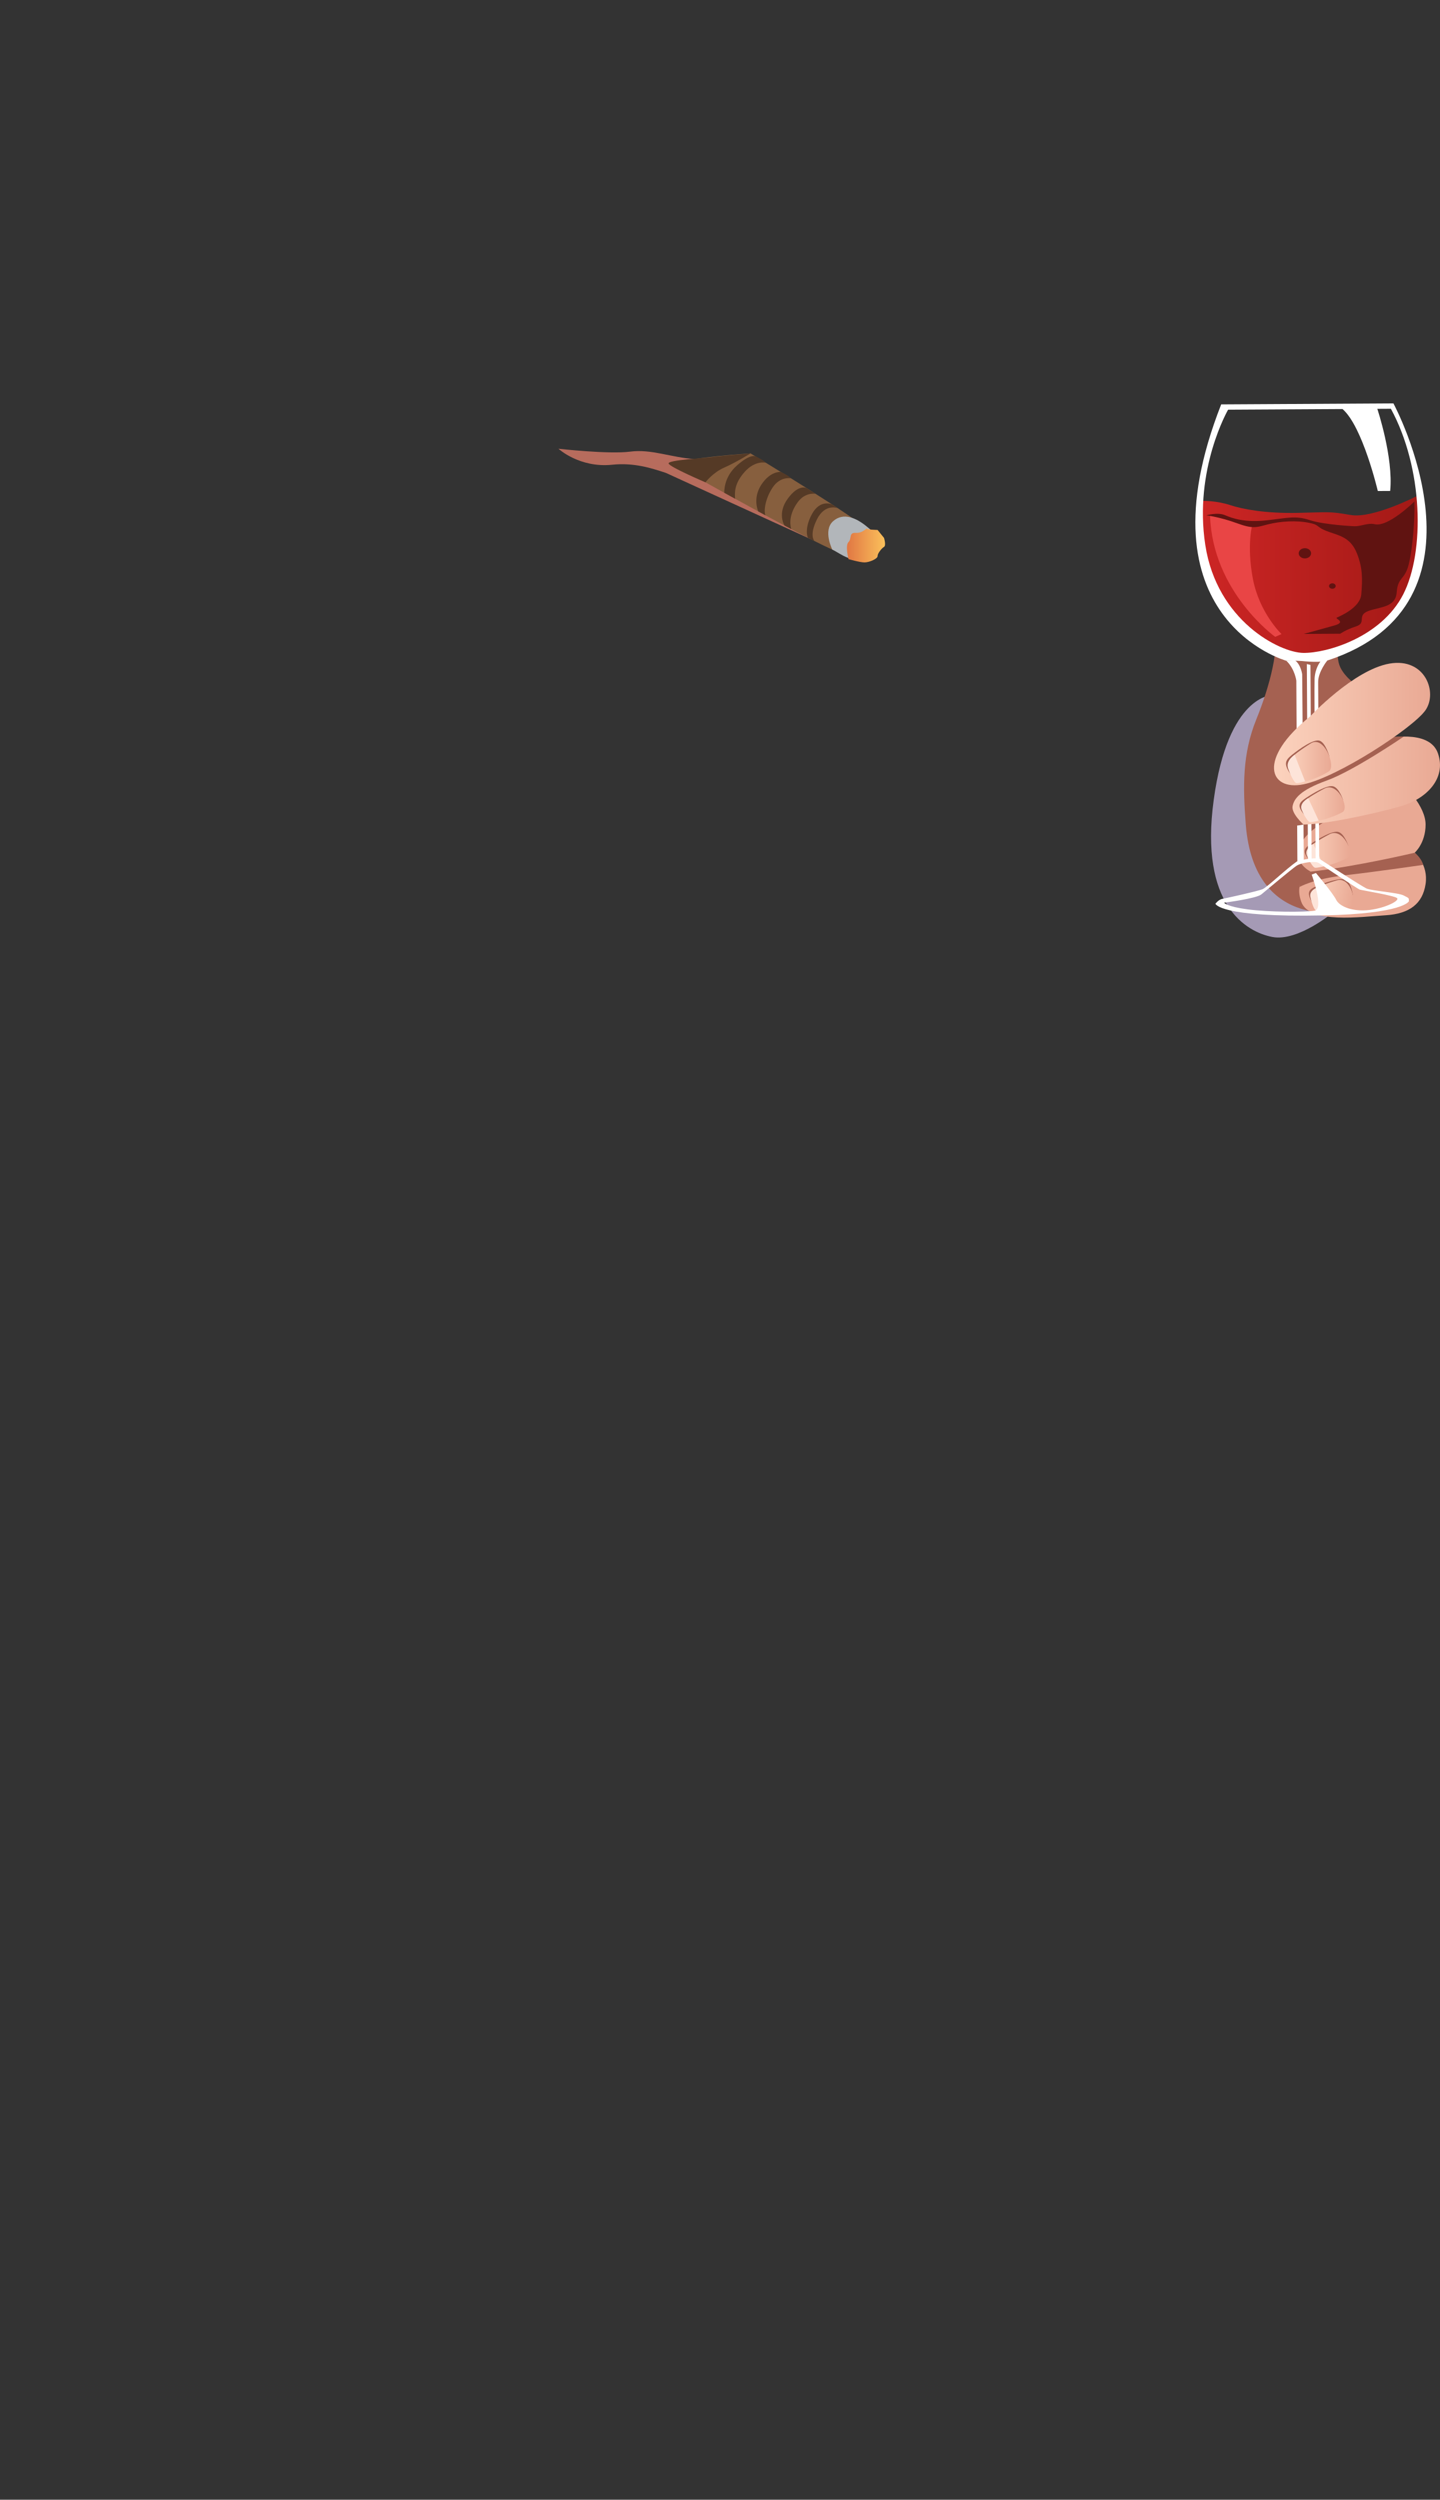 <?xml version="1.0" encoding="utf-8"?>
<!-- Generator: Adobe Illustrator 16.0.4, SVG Export Plug-In . SVG Version: 6.00 Build 0)  -->
<!DOCTYPE svg PUBLIC "-//W3C//DTD SVG 1.1//EN" "http://www.w3.org/Graphics/SVG/1.1/DTD/svg11.dtd">
<svg version="1.1" id="Layer_1" xmlns="http://www.w3.org/2000/svg" xmlns:xlink="http://www.w3.org/1999/xlink" x="0px" y="0px"
	 width="482.431px" height="837.023px" viewBox="0 0 482.431 837.023" enable-background="new 0 0 482.431 837.023"
	 xml:space="preserve">
<rect x="0" y="0" width="482.431" height="837.023" fill="#333333" stroke="none"/>
<path fill="#B76C5D" d="M271.544,180.503c0,0-1.443-6.52-10.21-11.89c-5.348-3.276-14.878-6.369-21.505-8.285
	c2.407-0.103,4.125-0.251,4.125-0.251l7.491-8.254c0,0-11.042,2.331-18.718,1.883c-7.676-0.447-14.501-3.428-21.6-2.479
	c-7.099,0.95-24.041-0.972-24.041-0.972s7.039,6.493,17.997,5.357c7.353-0.763,13.223,1.163,18.02,2.743l0,0L271.544,180.503z"/>
<path fill="#875F3E" d="M225.391,155.366c0,0,53.477,30.279,57.373,30.035c3.896-0.243,8.279-5.601,7.549-8.036
	s-38.855-25.543-38.855-25.543S230.843,153.091,225.391,155.366z"/>
<path fill="#553A26" d="M251.428,151.824c0,0-4.883,3.032-8.776,4.737c-3.894,1.705-6.305,4.949-6.305,4.949
	s-11.895-5.069-12.352-6.288c-0.457-1.218,12.571-1.827,14.885-2.192C241.194,152.665,251.428,151.824,251.428,151.824z"/>
<path fill="#B2B6BA" d="M278.838,184.03c0,0-3.205-6.407,0.267-9.504c3.47-3.097,7.85-1.044,11.289,1.785
	c3.436,2.829,4.627,4.06,2.679,6.008c-1.948,1.948-3.604,4.547-6.347,4.87C283.981,187.511,280.77,184.918,278.838,184.03z"/>
<linearGradient id="SVGID_1_" gradientUnits="userSpaceOnUse" x1="283.746" y1="182.615" x2="296.517" y2="182.615">
	<stop  offset="0.042" style="stop-color:#E27A44"/>
	<stop  offset="1" style="stop-color:#FBC15B"/>
</linearGradient>
<path fill="url(#SVGID_1_)" d="M284.268,187.216c0,0-1.176-4.575,0-5.711c1.174-1.136,0.006-3.246,2.458-3.083
	c2.45,0.162,3.748-1.867,3.668-1.461c-0.082,0.405,3.614,0.487,3.614,0.487l2.148,2.65c0,0,0.812,2.543,0,3.031
	c-0.812,0.487-2.175,2.197-2.148,3.085c0.025,0.889-2.781,2.11-4.375,2.11C288.039,188.324,284.268,187.216,284.268,187.216z"/>
<path fill="#553A26" d="M280.668,170.159c0,0-4.24-1.706-6.962,3.732c-2.723,5.438-0.842,7.277-0.842,7.277l-2.206-1.071
	c0,0-1.38-2.96,1.381-7.992c2.759-5.032,6.67-3.232,6.67-3.232L280.668,170.159z"/>
<path fill="#553A26" d="M273.286,165.379c0,0-3.479-0.782-6.098,2.871c-2.617,3.653-2.695,6.858-2.107,8.908
	c0,0-1.503-0.792-2.245-1.187c0,0-2.609-3.998,1.127-9.061c3.736-5.063,6.352-3.417,6.352-3.417S272.862,165.109,273.286,165.379z"
	/>
<path fill="#553A26" d="M265.016,160.17c0,0-3.611-0.788-6.168,3.068c-2.557,3.855-3.014,7.986-2.4,9.314
	c0,0-1.575-0.85-2.416-1.307c0,0-2.002-4.334,1.042-8.961c3.044-4.627,6.481-4.264,6.481-4.264S264.244,159.213,265.016,160.17z"/>
<path fill="#553A26" d="M256.558,154.939c0,0-3.554-0.893-7.085,3.073c-3.531,3.966-3.353,6.98-3.192,8.997
	c0,0-2.419-1.332-3.62-1.996c0,0-0.396-5.053,4.195-9.122s6.213-3.089,6.213-3.089S255.547,153.865,256.558,154.939z"/>
<path fill="#A59AB5" d="M426.241,232.757c0,0-14.801-0.191-19.617,35.064c-4.813,35.255,10.931,44.244,19.617,45.918
	c8.687,1.674,20.642-8.442,20.642-8.442L426.241,232.757z"/>
<path fill="#A56151" d="M452.232,304.97c0,0-31.987,7.828-34.869-28.879c-0.995-12.673-1.142-23.675,3.494-35.12
	c4.637-11.445,8.013-24.417,5.958-31.567c-2.053-7.15,6.481-12.751,12.198-8.368c5.717,4.383,8.721,14.932,9.288,19.885
	c0.568,4.953,5.715,7.875,8.013,10.554c2.296,2.679,1.111,13.431,0,23.152c-1.113,9.721-0.367,20.974-1.844,30.479
	C452.995,294.611,452.232,304.97,452.232,304.97z"/>
<path fill="#E9A994" d="M470.3,262.947c0,0,7.304,6.866,7.304,13.143c0,6.277-3.652,9.442-3.652,9.442s4.626,3.896,3.652,10.471
	c-0.975,6.575-5.357,9.984-13.394,10.471c-8.035,0.487-25.568,2.979-28.246-4.477c-2.679-7.456,3.165-10.134,3.165-10.134
	s-8.279-3.896-1.704-11.688C444,272.383,470.3,262.947,470.3,262.947z"/>
<g>
	<path fill="#A56151" d="M451.672,283.104c0,0-1.235-3.897-3.265-4.514c-2.03-0.616-6.981,2.436-9.253,3.957
		c-2.273,1.52-2.885,2.57-0.67,5.297C440.695,290.572,451.672,283.104,451.672,283.104z"/>
	<linearGradient id="SVGID_2_" gradientUnits="userSpaceOnUse" x1="437.87" y1="284.565" x2="452.23" y2="284.565">
		<stop  offset="0.036" style="stop-color:#FBD1BC"/>
		<stop  offset="1" style="stop-color:#E9A994"/>
	</linearGradient>
	<path fill="url(#SVGID_2_)" d="M445.288,279.413c0,0-6.133,3.181-7.107,4.74c-0.974,1.558,0.468,4.907,2.587,5.834
		c2.12,0.927,8.327-1.399,10.743-2.769S449.861,276.763,445.288,279.413z"/>
	<path fill="#FDE4D9" d="M439.992,282.548l3.521,7.515c0,0-1.924,0.51-2.818,0.51c-0.892,0-2.24-2.685-2.824-4.012
		C437.287,285.232,437.821,283.935,439.992,282.548z"/>
</g>
<g>
	<path fill="#A56151" d="M453.224,299.701c0,0-0.46-4.062-2.332-5.056c-1.876-0.995-7.32,1.048-9.843,2.103
		c-2.522,1.055-3.323,1.968-1.678,5.07C441.019,304.919,453.224,299.701,453.224,299.701z"/>
	
		<linearGradient id="SVGID_3_" gradientUnits="userSpaceOnUse" x1="413.384" y1="165.386" x2="427.745" y2="165.386" gradientTransform="matrix(0.981 0.192 -0.192 0.981 65.552 56.695)">
		<stop  offset="0.036" style="stop-color:#FBD1BC"/>
		<stop  offset="1" style="stop-color:#E9A994"/>
	</linearGradient>
	<path fill="url(#SVGID_3_)" d="M447.671,294.851c0,0-6.63,1.942-7.886,3.285c-1.255,1.342-0.483,4.905,1.418,6.223
		c1.9,1.317,8.438,0.229,11.073-0.651C454.91,302.828,452.669,293.13,447.671,294.851z"/>
	<path fill="#FDE4D9" d="M441.871,296.909l2.01,8.051c0,0-1.984,0.13-2.861-0.041c-0.875-0.172-1.686-3.065-2.002-4.481
		C438.702,299.022,439.474,297.853,441.871,296.909z"/>
</g>
<path fill="#A56151" d="M473.952,285.533c0,0-19.481,4.626-34.822,6.331c0,0-3.753,1.419-3.751,5.142c0,0,4.509-2.691,15.209-3.917
	c10.701-1.225,26.2-3.487,26.2-3.487S476.46,287.652,473.952,285.533z"/>
<g>
	
		<linearGradient id="SVGID_4_" gradientUnits="userSpaceOnUse" x1="-212.515" y1="116.111" x2="-151.56" y2="116.111" gradientTransform="matrix(-1.213 0.007 0.006 1 216.989 78.413)">
		<stop  offset="0" style="stop-color:#A31916"/>
		<stop  offset="1" style="stop-color:#CD2625"/>
	</linearGradient>
	<path fill="url(#SVGID_4_)" d="M474.542,166.177c0,0-14.675,7.531-21.995,6.271c-7.316-1.262-7.115-0.937-17.786-0.713
		c-10.666,0.226-18.385-1.194-22.737-2.637c-4.354-1.438-8.905-1.379-8.905-1.379s-6.414,17.265,6.13,34.133
		c12.548,16.857,21.391,18.974,31.327,18.051C450.511,218.985,481.034,211.625,474.542,166.177z"/>
	<path fill="#FFFFFF" d="M430.966,221.263l13.701-0.08c58.377-19.013,22.159-86.11,22.159-86.11l-57.7,0.335
		C380.831,207.445,430.966,221.263,430.966,221.263z M403.8,182.501c-3.902-25.379,7.64-45.316,7.64-45.316l38.334-0.221
		c6.753,5.819,11.821,27.45,11.821,27.45l4.147-0.022c1.116-11.242-4.31-27.498-4.31-27.498l4.545-0.027
		c10.785,19.807,11.468,47.861,4.117,62.185c-7.356,14.323-25.576,19.691-33.479,19.572
		C428.712,218.506,407.702,207.879,403.8,182.501z"/>
	<path fill="#E94545" d="M419.632,175.247c0,0-2.068,7.123,0.11,18.562c2.174,11.441,9.59,18.506,9.59,18.506l-2.103,0.939
		c0,0-21.044-15-21.84-40.693C405.39,172.56,414.891,175.005,419.632,175.247z"/>
	<path fill="#601311" d="M410.46,172.528c2.578,1.125,6.881,2.49,13.844,1.712c6.967-0.776,9.672-1.687,14.492-0.084
		c4.825,1.599,14.976,2.056,14.976,2.056s-0.001,0-0.003,0.001c2.098,0.055,4.63-1.208,6.761-0.688
		c4.551,1.118,13.336-7.613,13.336-7.613c0.163,5.676-0.56,15.689-1.912,21.07c-1.349,5.381-3.662,4.144-4.023,9.358
		c-0.369,5.21-5.917,4.831-9.66,6.317c-3.744,1.488-0.373,3.911-3.923,5.072c-3.55,1.16-5.319,2.472-5.319,2.472l-12.251,0.072
		c0,0,0.262-0.068,0.717-0.195c1.731-0.473,6.257-1.708,9.54-2.635c4.144-1.162,0.187-2.278,0.776-2.607
		c0.59-0.331,7.888-3.141,8.253-7.865c0.371-4.727,0.544-8.634-1.461-13.671c-2.009-5.035-5.371-5.828-9.132-7.11
		c-3.763-1.279-3.363-1.916-5.095-2.662c-4.075-1.289-9.565-1.174-13.892-0.322c-5.13,1.009-5.715,2.312-11.855,0.07
		c-6.137-2.243-10.49-2.711-10.49-2.711S407.888,171.406,410.46,172.528z"/>
	<path fill="#601311" d="M435.091,185.284c0.007,0.945,0.943,1.71,2.088,1.702c1.149-0.006,2.078-0.777,2.074-1.725
		c-0.006-0.946-0.941-1.709-2.093-1.706C436.015,183.562,435.087,184.337,435.091,185.284z"/>
	
		<ellipse transform="matrix(-1 0.006 -0.006 -1 893.893 389.863)" fill="#601311" cx="446.347" cy="196.306" rx="1.111" ry="0.913"/>
	<path fill="#FFFFFF" d="M444.667,221.183c0,0-3.074,3.763-3.054,7.184c0.02,3.417,0.345,59.924,0.345,59.924l-1.188,0.008
		c0,0-0.524-57.48-0.354-61.067c0.179-3.582,1.944-5.708,1.944-5.708c-2.302,0.337-8.498-0.417-8.498-0.417
		c1.986,1.473,2.397,4.685,2.397,4.685l0.546,62.528l-2.157,0.013l-0.351-60.415c0,0-0.483-3.905-3.333-6.656
		C430.966,221.263,442.031,220.548,444.667,221.183z"/>
	<polygon fill="#FFFFFF" points="438.203,288.312 439.417,288.305 439.033,222.641 437.823,222.361 	"/>
	<path fill="#FFFFFF" d="M407.202,302.608c0,0,1.08,4.66,36.248,3.912c26.744-0.567,28.56-4.725,28.56-4.725
		c-0.008-1.193,0.121-0.977-1.724-1.941c-1.852-0.968-10.681-1.57-12.396-2.315c-1.72-0.751-15.931-10.003-15.931-10.003
		c-2.444-0.533-7.309,0.798-7.309,0.798c-4.067,2.85-10.093,8.748-11.674,9.408c-1.571,0.66-12.099,2.997-13.412,3.222
		C408.246,301.19,407.202,302.608,407.202,302.608z M410.097,302.266c0,0,10.796-1.371,12.499-2.789
		c1.7-1.419,9.961-8.306,11.669-9.513c1.705-1.203,6.449-1.718,7.503-1.021c0,0,13.089,8.718,13.749,8.933
		c0.66,0.214,11.604,1.994,12.533,2.857c0.922,0.861-3.8,3.28-9.198,3.964c-5.399,0.681-10.022-1.028-11.217-3.412
		c-1.2-2.377-6.772-8.968-6.772-8.968l-1.419,0.548c0,0,4.259,11.542,0.964,12.075c-3.289,0.534-15.274,0.496-22.393-0.44
		C410.894,303.563,410.097,302.266,410.097,302.266z"/>
</g>
<linearGradient id="SVGID_5_" gradientUnits="userSpaceOnUse" x1="428.168" y1="261.361" x2="482.431" y2="261.361">
	<stop  offset="0.036" style="stop-color:#FBD1BC"/>
	<stop  offset="1" style="stop-color:#E9A994"/>
</linearGradient>
<path fill="url(#SVGID_5_)" d="M463.843,247.383c0,0,14.979-3.572,17.9,4.87s-3.895,15.241-12.337,17.686
	c-8.443,2.444-28.896,6.99-35.065,6.016s-10.063-12.337,0-18.506C444.405,251.279,463.843,247.383,463.843,247.383z"/>
<path fill="#A56151" d="M470.3,246.637c0,0-16.804,11.493-25.813,14.724s-10.958,6.133-11.445,8.578
	c-0.486,2.444,3.659,6.146,3.659,6.146s-8.805,2.61-9.886-6.146c-1.078-8.757-1.078-12.166,6.471-14.845
	S456.523,246.438,470.3,246.637z"/>
<linearGradient id="SVGID_6_" gradientUnits="userSpaceOnUse" x1="426.817" y1="242.452" x2="479.116" y2="242.452">
	<stop  offset="0.036" style="stop-color:#FBD1BC"/>
	<stop  offset="1" style="stop-color:#E9A994"/>
</linearGradient>
<path fill="url(#SVGID_6_)" d="M438.886,239.916c0,0,14.612-15.621,26.624-17.713s16.233,9.746,12.012,15.678
	c-4.22,5.932-29.544,22.49-40.909,24.763C425.25,264.916,421.124,254.182,438.886,239.916z"/>
<g>
	<path fill="#A56151" d="M445.398,253.384c0,0-1.234-4.621-3.265-5.351c-2.029-0.73-6.981,2.889-9.253,4.691
		c-2.273,1.803-2.884,3.048-0.67,6.281C434.421,262.238,445.398,253.384,445.398,253.384z"/>
	<linearGradient id="SVGID_7_" gradientUnits="userSpaceOnUse" x1="431.595" y1="255.115" x2="445.957" y2="255.115">
		<stop  offset="0.036" style="stop-color:#FBD1BC"/>
		<stop  offset="1" style="stop-color:#E9A994"/>
	</linearGradient>
	<path fill="url(#SVGID_7_)" d="M439.013,249.006c0,0-6.133,3.772-7.107,5.62c-0.974,1.848,0.469,5.817,2.588,6.917
		s8.326-1.66,10.742-3.284C447.653,256.636,443.587,245.866,439.013,249.006z"/>
	<path fill="#FDE4D9" d="M433.717,252.724l3.521,8.909c0,0-1.924,0.605-2.817,0.605c-0.893,0-2.241-3.183-2.825-4.757
		S431.546,254.369,433.717,252.724z"/>
</g>
<g>
	<path fill="#A56151" d="M449.945,267.82c0,0-1.232-3.897-3.263-4.513c-2.03-0.617-6.981,2.436-9.255,3.957
		c-2.271,1.52-2.881,2.57-0.67,5.297C438.972,275.288,449.945,267.82,449.945,267.82z"/>
	<linearGradient id="SVGID_8_" gradientUnits="userSpaceOnUse" x1="436.144" y1="269.281" x2="450.504" y2="269.281">
		<stop  offset="0.036" style="stop-color:#FBD1BC"/>
		<stop  offset="1" style="stop-color:#E9A994"/>
	</linearGradient>
	<path fill="url(#SVGID_8_)" d="M443.562,264.129c0,0-6.133,3.181-7.107,4.74c-0.974,1.558,0.47,4.906,2.59,5.833
		c2.119,0.928,8.324-1.399,10.74-2.769C452.201,270.563,448.135,261.479,443.562,264.129z"/>
	<path fill="#FDE4D9" d="M438.268,267.264l3.52,7.514c0,0-1.924,0.51-2.815,0.51c-0.895,0-2.245-2.684-2.827-4.012
		C435.563,269.948,436.095,268.651,438.268,267.264z"/>
</g>
</svg>
